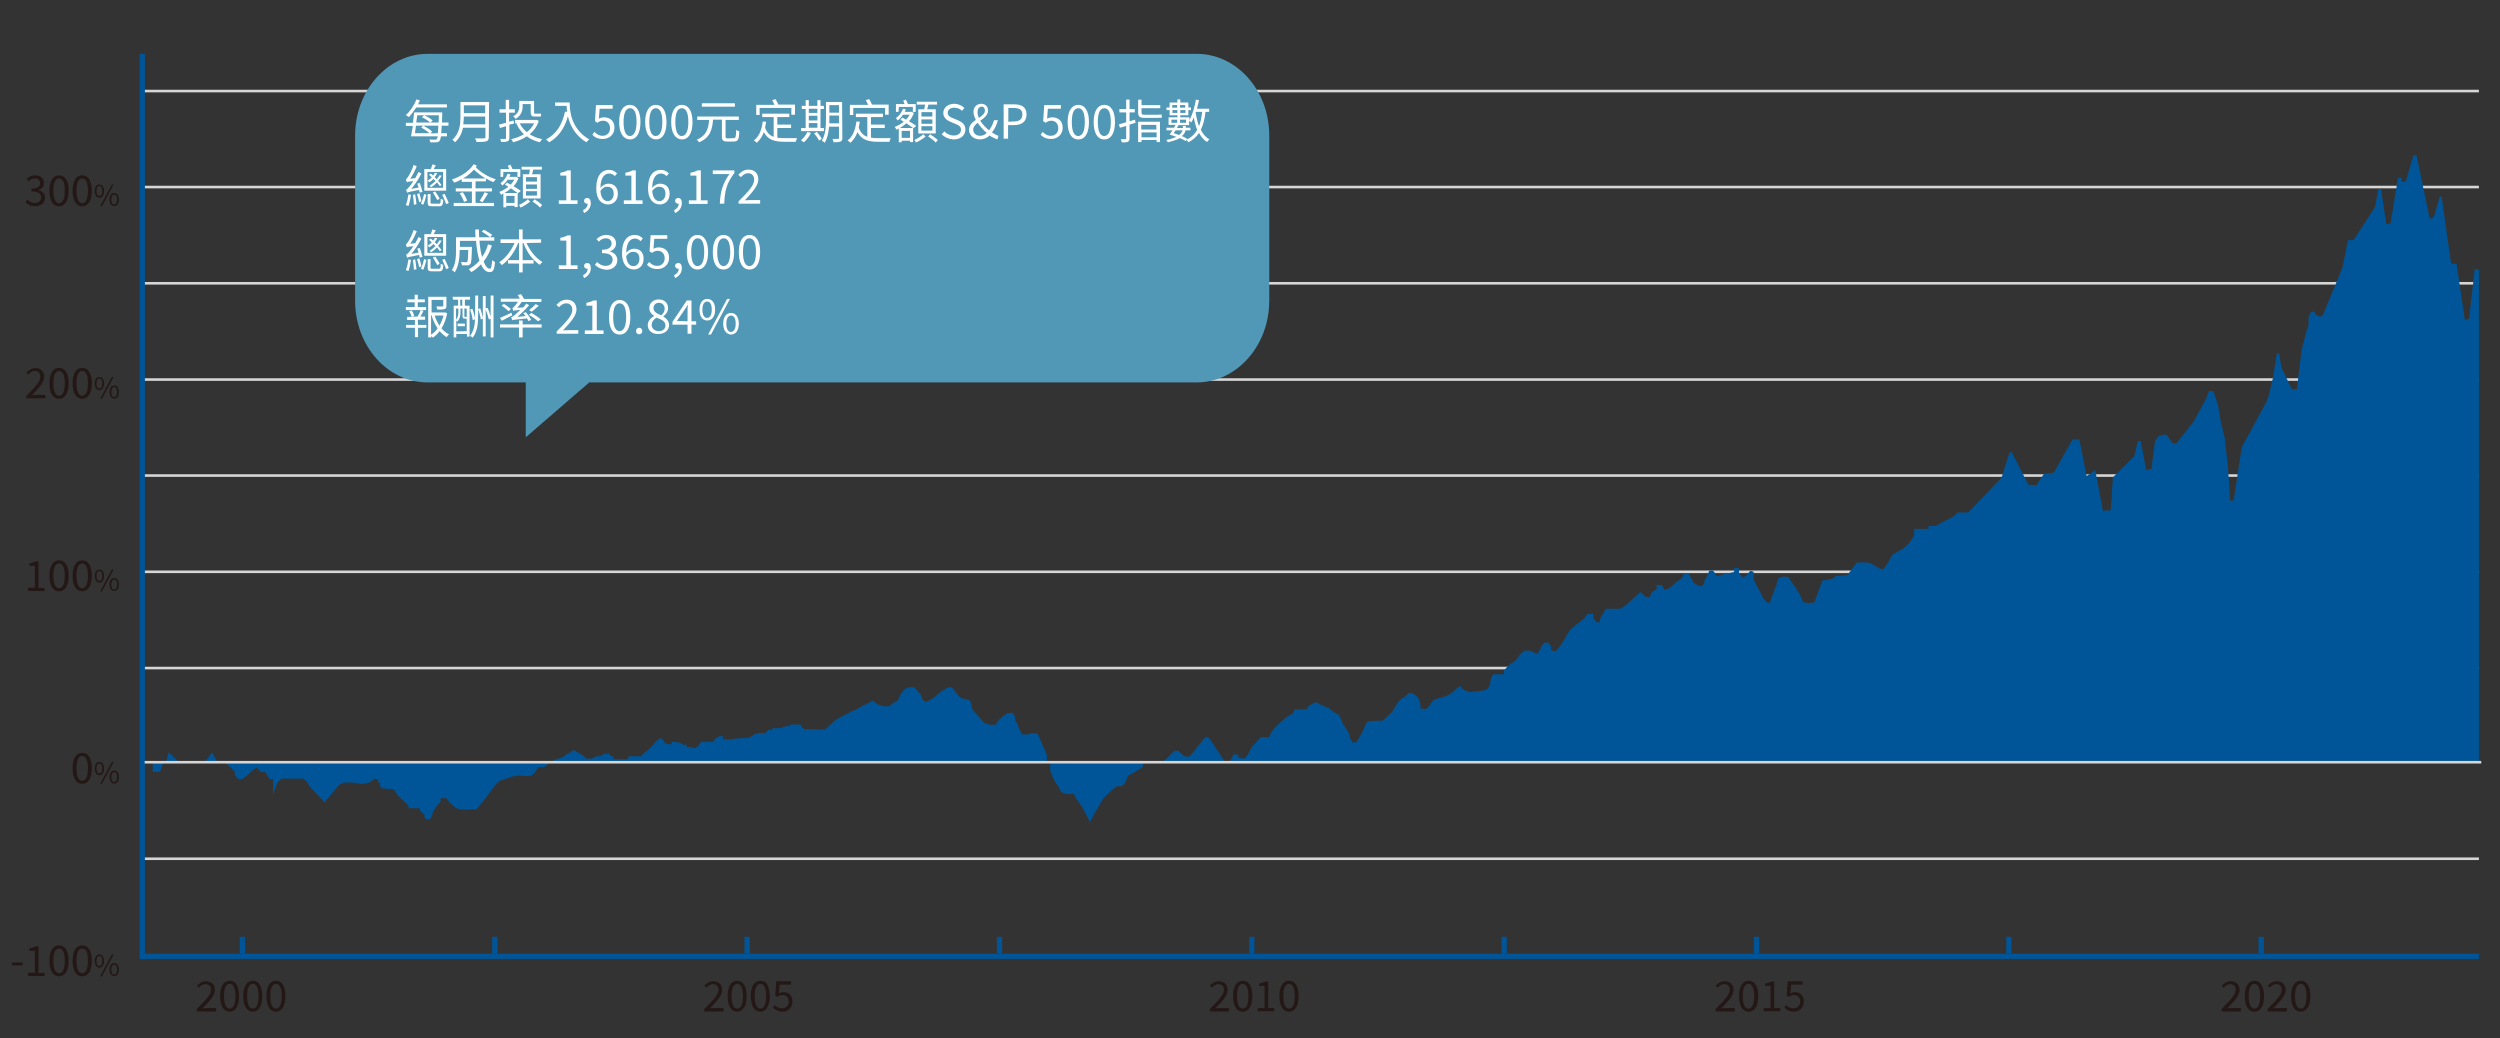 <?xml version="1.0" encoding="UTF-8"?>
<svg id="_圖層_6" data-name="圖層 6" xmlns="http://www.w3.org/2000/svg" viewBox="0 0 961 399">
  <rect x="0" y="0" width="961" height="399" fill="#333333" stroke="none"/>
  <defs>
    <style>
      .cls-1 {
        fill: #fff;
      }

      .cls-2 {
        stroke: #005598;
        stroke-width: 2px;
      }

      .cls-2, .cls-3 {
        fill: none;
        stroke-miterlimit: 10;
      }

      .cls-3 {
        stroke: #d6d6d6;
      }

      .cls-4 {
        fill: #5198b7;
      }

      .cls-5 {
        fill: #005598;
      }

      .cls-6 {
        fill: #231815;
      }
    </style>
  </defs>
  <g>
    <line class="cls-2" x1="54.7" y1="367.6" x2="952.9" y2="367.6"/>
    <g>
      <g>
        <path class="cls-6" d="M75.7,387.8c3.4-3.4,5.4-5.5,5.4-7.3,0-1.3-.7-2.2-2.2-2.2-1,0-1.8,.6-2.4,1.4l-.8-.8c1-1,2-1.7,3.5-1.7,2.1,0,3.4,1.3,3.4,3.3,0,2.2-1.9,4.3-4.7,7.1,.6,0,1.3-.1,1.9-.1h3.3v1.3h-7.4s0-1,0-1Z"/>
        <path class="cls-6" d="M84.6,382.9c0-3.8,1.4-5.9,3.7-5.9s3.6,2.1,3.6,5.9-1.4,6-3.6,6-3.7-2.1-3.7-6Zm5.9,0c0-3.3-.9-4.7-2.2-4.7s-2.2,1.4-2.2,4.7,.9,4.8,2.2,4.8,2.2-1.4,2.2-4.8Z"/>
        <path class="cls-6" d="M93.5,382.9c0-3.8,1.4-5.9,3.7-5.9s3.6,2.1,3.6,5.9-1.4,6-3.6,6-3.7-2.1-3.7-6Zm5.9,0c0-3.3-.9-4.7-2.2-4.7s-2.2,1.4-2.2,4.7,.9,4.8,2.2,4.8,2.2-1.4,2.2-4.8Z"/>
        <path class="cls-6" d="M102.4,382.9c0-3.8,1.4-5.9,3.7-5.9s3.6,2.1,3.6,5.9-1.4,6-3.6,6-3.7-2.1-3.7-6Zm5.9,0c0-3.3-.9-4.7-2.2-4.7s-2.2,1.4-2.2,4.7,.9,4.8,2.2,4.8,2.2-1.4,2.2-4.8Z"/>
      </g>
      <g>
        <path class="cls-6" d="M270.8,387.8c3.4-3.4,5.4-5.5,5.4-7.3,0-1.3-.7-2.2-2.2-2.2-1,0-1.8,.6-2.4,1.4l-.9-.8c1-1,2-1.7,3.5-1.7,2.1,0,3.4,1.3,3.4,3.3,0,2.2-2,4.3-4.7,7.1,.6,0,1.3-.1,1.9-.1h3.3v1.3h-7.4v-1h.1Z"/>
        <path class="cls-6" d="M279.7,382.9c0-3.8,1.4-5.9,3.7-5.9s3.6,2.1,3.6,5.9-1.4,6-3.6,6-3.7-2.1-3.7-6Zm5.9,0c0-3.3-.9-4.7-2.2-4.7s-2.2,1.4-2.2,4.7,.9,4.8,2.2,4.8,2.2-1.4,2.2-4.8Z"/>
        <path class="cls-6" d="M288.6,382.9c0-3.8,1.4-5.9,3.7-5.9s3.6,2.1,3.6,5.9-1.4,6-3.6,6-3.7-2.1-3.7-6Zm5.9,0c0-3.3-.9-4.7-2.2-4.7s-2.2,1.4-2.2,4.7,.9,4.8,2.2,4.8,2.2-1.4,2.2-4.8Z"/>
        <path class="cls-6" d="M297.1,387.3l.7-1c.7,.7,1.5,1.3,2.9,1.3s2.5-1,2.5-2.6-1-2.5-2.4-2.5c-.8,0-1.3,.3-2,.7l-.8-.5,.4-5.5h5.7v1.3h-4.4l-.3,3.4c.5-.3,1-.5,1.7-.5,2,0,3.5,1.1,3.5,3.6s-1.9,3.9-3.8,3.9c-1.8,0-2.9-.8-3.7-1.6Z"/>
      </g>
      <g>
        <path class="cls-6" d="M465.1,387.8c3.4-3.4,5.4-5.5,5.4-7.3,0-1.3-.7-2.2-2.2-2.2-1,0-1.8,.6-2.4,1.4l-.9-.8c1-1,2-1.7,3.5-1.7,2.1,0,3.4,1.3,3.4,3.3,0,2.2-2,4.3-4.7,7.1,.6,0,1.3-.1,1.9-.1h3.3v1.3h-7.4l.1-1h0Z"/>
        <path class="cls-6" d="M474,382.9c0-3.8,1.4-5.9,3.7-5.9s3.7,2.1,3.7,5.9-1.4,6-3.7,6-3.7-2.1-3.7-6Zm5.9,0c0-3.3-.9-4.7-2.2-4.7s-2.2,1.4-2.2,4.7,.9,4.8,2.2,4.8,2.2-1.4,2.2-4.8Z"/>
        <path class="cls-6" d="M483.5,387.5h2.6v-8.5h-2.1v-.9c1-.2,1.8-.5,2.4-.8h1.1v10.2h2.3v1.2h-6.4l.1-1.2h0Z"/>
        <path class="cls-6" d="M491.8,382.9c0-3.8,1.4-5.9,3.7-5.9s3.7,2.1,3.7,5.9-1.4,6-3.7,6-3.7-2.1-3.7-6Zm5.9,0c0-3.3-.9-4.7-2.2-4.7s-2.2,1.4-2.2,4.7,.9,4.8,2.2,4.8,2.2-1.4,2.2-4.8Z"/>
      </g>
      <g>
        <path class="cls-6" d="M659.5,387.8c3.4-3.4,5.4-5.5,5.4-7.3,0-1.3-.7-2.2-2.2-2.2-1,0-1.8,.6-2.4,1.4l-.8-.8c1-1,2-1.7,3.5-1.7,2.1,0,3.4,1.3,3.4,3.3,0,2.2-2,4.3-4.7,7.1,.6,0,1.3-.1,1.9-.1h3.3v1.3h-7.4v-1h0Z"/>
        <path class="cls-6" d="M668.5,382.9c0-3.8,1.4-5.9,3.7-5.9s3.7,2.1,3.7,5.9-1.4,6-3.7,6-3.7-2.1-3.7-6Zm5.8,0c0-3.3-.9-4.7-2.2-4.7s-2.2,1.4-2.2,4.7,.9,4.8,2.2,4.8,2.2-1.4,2.2-4.8Z"/>
        <path class="cls-6" d="M678,387.5h2.6v-8.5h-2.1v-.9c1-.2,1.8-.5,2.4-.8h1.1v10.2h2.3v1.2h-6.4l.1-1.2h0Z"/>
        <path class="cls-6" d="M685.9,387.3l.7-1c.7,.7,1.5,1.3,2.9,1.3s2.5-1,2.5-2.6-1-2.5-2.4-2.5c-.8,0-1.3,.3-2,.7l-.8-.5,.4-5.5h5.7v1.3h-4.4l-.3,3.4c.5-.3,1-.5,1.7-.5,2,0,3.5,1.1,3.5,3.6s-1.9,3.9-3.8,3.9c-1.8,0-2.9-.8-3.7-1.6Z"/>
      </g>
      <g>
        <path class="cls-6" d="M854,387.8c3.4-3.4,5.4-5.5,5.4-7.3,0-1.3-.7-2.2-2.2-2.2-1,0-1.8,.6-2.4,1.4l-.8-.8c1-1,2-1.7,3.5-1.7,2.1,0,3.4,1.3,3.4,3.3,0,2.2-2,4.3-4.7,7.1,.6,0,1.3-.1,1.9-.1h3.3v1.3h-7.4v-1h0Z"/>
        <path class="cls-6" d="M862.9,382.9c0-3.8,1.4-5.9,3.7-5.9s3.7,2.1,3.7,5.9-1.4,6-3.7,6-3.7-2.1-3.7-6Zm5.9,0c0-3.3-.9-4.7-2.2-4.7s-2.2,1.4-2.2,4.7,.9,4.8,2.2,4.8,2.2-1.4,2.2-4.8Z"/>
        <path class="cls-6" d="M871.7,387.8c3.4-3.4,5.4-5.5,5.4-7.3,0-1.3-.7-2.2-2.2-2.2-1,0-1.8,.6-2.4,1.4l-.8-.8c1-1,2-1.7,3.5-1.7,2.1,0,3.4,1.3,3.4,3.3,0,2.2-2,4.3-4.7,7.1,.6,0,1.3-.1,1.9-.1h3.3v1.3h-7.4v-1h0Z"/>
        <path class="cls-6" d="M880.7,382.9c0-3.8,1.4-5.9,3.7-5.9s3.7,2.1,3.7,5.9-1.4,6-3.7,6-3.7-2.1-3.7-6Zm5.9,0c0-3.3-.9-4.7-2.2-4.7s-2.2,1.4-2.2,4.7,.9,4.8,2.2,4.8,2.2-1.4,2.2-4.8Z"/>
      </g>
    </g>
    <g>
      <line class="cls-2" x1="869.2" y1="366.5" x2="869.2" y2="360.1"/>
      <line class="cls-2" x1="675.2" y1="366.5" x2="675.2" y2="360.1"/>
      <line class="cls-2" x1="772.2" y1="366.5" x2="772.2" y2="360.1"/>
      <line class="cls-2" x1="578.2" y1="366.5" x2="578.2" y2="360.1"/>
      <line class="cls-2" x1="481.2" y1="366.5" x2="481.2" y2="360.1"/>
      <line class="cls-2" x1="384.2" y1="366.5" x2="384.2" y2="360.1"/>
      <line class="cls-2" x1="287.2" y1="366.5" x2="287.2" y2="360.1"/>
      <line class="cls-2" x1="190.2" y1="366.5" x2="190.2" y2="360.1"/>
      <line class="cls-2" x1="93.2" y1="366.5" x2="93.2" y2="360.1"/>
    </g>
  </g>
  <line class="cls-3" x1="952.9" y1="35" x2="54.7" y2="35"/>
  <line class="cls-3" x1="952.9" y1="71.9" x2="54.7" y2="71.9"/>
  <line class="cls-3" x1="952.9" y1="108.9" x2="54.7" y2="108.9"/>
  <line class="cls-3" x1="952.9" y1="145.9" x2="54.7" y2="145.9"/>
  <line class="cls-3" x1="952.9" y1="182.8" x2="54.7" y2="182.8"/>
  <line class="cls-3" x1="952.9" y1="219.8" x2="54.7" y2="219.8"/>
  <line class="cls-3" x1="952.9" y1="256.8" x2="54.7" y2="256.8"/>
  <line class="cls-3" x1="952.9" y1="330.1" x2="54.7" y2="330.1"/>
  <polygon class="cls-5" points="58.7 296.7 58.7 293.2 62.8 293.2 61.5 296.7 58.7 296.7"/>
  <polygon class="cls-5" points="68.6 292.9 64.9 289.2 63.8 292.9 68.6 292.9"/>
  <polygon class="cls-5" points="78.9 292.9 81.5 289.2 83.5 292.9 78.9 292.9"/>
  <polygon class="cls-5" points="86.5 293.2 88.5 294.9 90.3 296.7 90.3 298 91.8 299.5 93.1 299.5 95.1 298 96.9 296.3 98.6 294.9 100.2 296.7 101.9 296.7 103.7 299.5 105 299.5 105 305.5 106.5 301 108.2 299.3 110.8 299.3 113.8 299.3 116.6 299.3 117.8 300.4 119.2 302.5 124.7 308.4 130.5 301.6 132.5 300.8 135.5 300.8 139.3 301.4 142.1 300.8 143.9 299.3 145.4 299.6 145.4 300.8 146.1 300.8 146.1 302.3 146.9 303 149.7 303.3 151.3 303.3 153 305.9 155.7 308.4 157 309.6 157 310.7 158.5 310.7 159.5 310.7 161.4 310.7 161.4 311.5 163.2 313.2 163.2 314.5 164.7 315.1 165.7 314.4 166.5 312 167.5 310.3 169.4 308.1 169.4 306.8 171.6 306.8 172.8 308.4 175.2 310.6 177.3 311.2 180.1 311.1 183.1 311.1 185.9 307.8 190 302.3 192.1 300.1 193.9 299.6 196.4 298.6 199.4 298.1 202 298.3 203.2 298.3 204.4 298.1 205.8 296.7 206.9 294.9 208.9 294.9 210.6 294 210.6 293.2 86.5 293.2"/>
  <polygon class="cls-5" points="212.7 293 212.7 292.3 216.4 291 217.4 290.2 219.3 289.2 220.4 288.3 222.6 289.5 224.5 290.7 225.3 291.6 227.6 291.6 229.3 290.7 230.8 290.7 232 289.9 234 289.7 234.9 290.7 235.8 290.7 235.8 291.8 241.1 291.9 241.8 290.7 246.4 290.7 247.4 289.6 249.1 288.3 251.1 286.3 252.4 284.7 253.4 283.9 254.5 283.9 255.3 285.2 256 286 258.2 286.1 258.2 285.1 261 285.4 261.8 285.8 263.2 286.5 263.9 286 263.9 287.1 265.6 287.2 266.8 287.6 267.8 287.3 268.7 286.3 269.5 285.1 271.6 285.2 274 285.2 275.1 283.9 276.5 283 277.9 283 277.9 284.2 280.8 284.2 283.1 283.9 285.7 283.7 287.6 283.7 288.9 283 289.9 282.4 291.4 281.8 294.3 281.8 295.3 280.6 296.6 280.6 297.2 279.9 299.9 279.9 302.3 279.1 303.8 279.1 303.8 278.5 306.6 278.5 308 278.5 308 279.3 309.1 280.3 317.2 280.4 318.4 279.3 321.2 276.7 323.2 275.6 325.3 274.6 327 273.6 329.4 272.6 331.6 271.3 333.6 270.4 335.4 269.3 336.6 270.2 338 271 339.9 271.5 342 271.5 342.9 270.5 345 269.3 346.4 266.6 347.5 265.2 349 264.2 350.4 264.2 351.5 264.2 353 266 353.9 267 354.7 269.1 356 269.8 357.6 269 359.2 268 361.9 265.7 364.5 264.2 365.9 264.2 367.7 266.5 368.8 267.9 369.8 268.4 371.6 268.8 372.9 269.3 373.5 270.9 373.5 272.3 375 274.2 376 275.2 377.5 277 378.6 278 380.5 278.6 382.7 278.6 383.7 277.1 385.3 275.5 387.3 274.1 389.3 274 390.2 275.5 390.2 276.8 391.2 278.6 392 280.8 393 282.3 395 282.3 396.8 281.8 398.9 282 399.6 283.7 401 287 401.8 288.6 402.4 290.2 402.4 293 212.7 293"/>
  <polygon class="cls-5" points="403.7 293.4 403.7 295.6 403.7 296.4 404.8 299 405.7 300.7 406.9 302.5 407.9 304.4 409.6 305.2 411.9 305.2 412.8 305.2 413.8 307.2 416.2 310.5 419 316 420.4 313.2 424.2 306.8 427.1 304 429.2 302.3 431.5 302.1 432.5 300.9 433.6 298.2 436.3 296.7 438.6 295.3 439.3 294.7 439.3 292.9 403.7 293.4"/>
  <polygon class="cls-5" points="447 293 451.4 288.6 453 288.6 454.9 290.4 455.5 290.8 457.3 290.8 463.3 283.4 464.6 283.4 470.5 292.3 470.5 293 447 293"/>
  <polygon class="cls-5" points="472.7 293 473.5 291.3 474.3 290 476 290 476 291 477.3 291.5 478.5 291.5 479.7 290 481.1 287.3 482.6 285.7 484.5 283.4 485.3 283.4 487.8 283.4 488.8 281.3 490.3 279.5 492.4 277.5 494.5 275.7 496.9 274.3 497.7 272.7 502.2 272.7 503 271.4 505.8 269.9 507.7 270.9 510.8 272.2 512 273.3 513.3 274.1 514.7 274.8 515.5 276.5 516.5 278.8 517.8 280.6 518.8 282.5 518.8 283.4 519.9 285.4 521.4 285.3 522.6 283.4 523.6 281.5 525.1 278.2 525.7 277.2 531.5 277 533 275.7 535.3 273.4 536.6 271.2 538.1 269.1 540 267.8 541.5 266.4 542.8 266.4 544.3 267.3 545.3 268.6 546 270.5 546 272.3 548.1 272.6 549.7 271 550.8 269.3 552.9 268.4 556.2 267.5 557.9 266.4 559.2 265.4 560.2 264.4 561.7 263.6 561.7 264.5 563.4 265.5 564.9 266 569.7 265.5 571.7 265 572.6 263.6 573.2 260.6 574 259.2 578.1 259.2 578.1 257.8 579.4 256.3 580.4 255.4 582.4 254 583.6 252.6 584.8 251.1 586.1 250.1 588.2 250.1 589.4 250.7 590.9 251.3 591.8 250.1 592.8 248 593.8 247 595.1 247 596.2 248.3 596.2 249.6 597.1 250.3 598.2 250.2 600.6 247 603.3 242.4 605.5 240.4 609 237.7 610.2 236 611.4 236 612.5 236 612.5 237.6 613.5 239.1 614.8 239.3 615.4 237.1 616.5 235.4 617.3 234 619.3 234 622.8 234 624.5 233 630.6 227.6 632.5 229.4 634.1 229.6 635 227.6 636.8 226.5 636.8 224.9 638.8 224.9 639.9 226.8 642.3 225.7 644.2 223.9 646.3 222.4 647.5 220.4 648.9 220.4 649.9 221.8 651 223.9 652.7 225.1 654 225.4 655.1 224.3 655.1 223.3 656.1 221.6 657.1 219.3 658.5 219.3 659.1 220.1 659.9 221.6 662 220.9 663.7 220.5 666.6 219.9 666.6 218.4 668.5 218.4 668.5 220.3 670 222 671 221.4 672.9 219.4 674.1 219.8 674.1 222.7 675.5 225.6 676.9 228.1 677.7 229.9 679.1 231.5 680.3 231.8 681.5 228.4 682.6 225.6 683.6 222.3 685.6 221.6 687.5 221.8 688.4 223.3 690.4 226.1 692.3 229.4 693 231.3 694.7 231.8 697.4 231.6 700.5 223.2 704.6 222.4 705.7 221.4 710.1 221.1 713.8 216.2 718.3 216.2 720.2 217.2 722.5 218.5 724 218.8 725.8 216.2 727.4 213.2 729 212.3 731.7 210.8 733.9 208.8 735 207.1 735.8 205.9 735.8 203.3 741.3 203.3 741.3 202.2 744.2 202.2 746 201.1 747.5 200.3 749.4 199.4 750.9 198.5 752.5 197 756.6 197 769.4 183.6 772.5 173.8 773.3 173.8 779.7 186.3 782.8 186.5 785.7 182.1 789.5 181.7 796.7 168.9 799.3 168.9 802.1 183 805.4 180.7 808.4 196.4 811.4 196.1 812.2 183.5 820.4 175.4 821.8 169.5 822.9 169.5 825 180.7 827 180.2 828.4 169.5 829.6 167.8 831.4 167.1 832.8 167.1 833.8 168.5 835.1 170.4 836.6 170.4 843.3 162 848.1 153.1 849.1 150.3 850.8 150.3 851.5 152.4 852.6 155.7 853.6 161.8 855.2 168.4 856.4 179.2 857.3 192.5 858.6 192.4 861.7 172 871.3 154.3 872.3 151.3 873.8 144.9 875.2 135.9 876.1 135.9 877 141.4 878.3 144 880.2 148 881 149.6 882.9 149.6 884.7 134.8 886.3 128.3 887.4 125 887.4 122 888.4 119.8 889.5 119.8 890.3 121 891.7 121.7 892.8 121.4 900.4 103 902.6 92.3 904.7 92.3 912.9 79.7 914.3 72.7 915.3 72.7 917.3 86.2 918.9 85.9 921.8 68.4 923.2 68.4 923.2 70 924.8 69.7 927.7 59.7 928.9 59.7 934 84.1 935.5 83.6 937.9 75.4 938.6 75.8 942.2 101.3 944.3 101.4 947.5 123 949.1 122.5 951.3 103.4 952.9 103.7 952.9 293 472.7 293"/>
  <g>
    <path class="cls-6" d="M9.8,77.7l.7-1c.7,.7,1.6,1.3,2.9,1.3,1.4,0,2.4-.8,2.4-2.1,0-1.4-.9-2.3-3.7-2.3v-1.1c2.4,0,3.3-.9,3.3-2.1,0-1.1-.8-1.8-2-1.8-.9,0-1.8,.5-2.4,1.1l-.8-.9c.9-.8,1.9-1.4,3.3-1.4,2,0,3.4,1,3.4,2.9,0,1.4-.8,2.3-2.1,2.7v.1c1.4,.3,2.5,1.3,2.5,2.9,0,2-1.7,3.3-3.8,3.3-1.7,0-2.9-.8-3.7-1.6Z"/>
    <path class="cls-6" d="M19,73.3c0-3.8,1.4-5.9,3.7-5.9s3.7,2.1,3.7,5.9-1.4,6-3.7,6-3.7-2.1-3.7-6Zm5.9,0c0-3.4-.9-4.7-2.2-4.7s-2.2,1.4-2.2,4.7,.9,4.8,2.2,4.8c1.3,0,2.2-1.4,2.2-4.8Z"/>
    <path class="cls-6" d="M27.9,73.3c0-3.8,1.4-5.9,3.7-5.9s3.7,2.1,3.7,5.9-1.4,6-3.7,6-3.7-2.1-3.7-6Zm5.9,0c0-3.4-.9-4.7-2.2-4.7s-2.2,1.4-2.2,4.7,.9,4.8,2.2,4.8c1.3,0,2.2-1.4,2.2-4.8Z"/>
    <path class="cls-6" d="M36.4,73.4c0-1.6,.7-2.5,1.8-2.5s1.8,.9,1.8,2.5-.7,2.6-1.8,2.6c-1,0-1.8-1-1.8-2.6Zm2.9,0c0-1.3-.4-1.9-1.1-1.9-.6,0-1.1,.6-1.1,1.9s.4,1.9,1.1,1.9,1.1-.6,1.1-1.9Zm3.7-2.5h.7l-4.5,8.4h-.7l4.5-8.4Zm-.9,5.8c0-1.6,.7-2.5,1.8-2.5s1.8,.9,1.8,2.5-.7,2.5-1.8,2.5-1.8-.9-1.8-2.5Zm2.9,0c0-1.3-.4-1.9-1.1-1.9-.6,0-1.1,.6-1.1,1.9s.4,1.9,1.1,1.9c.6,0,1.1-.6,1.1-1.9Z"/>
    <path class="cls-6" d="M10.1,152.2c3.4-3.4,5.4-5.5,5.4-7.4,0-1.3-.7-2.2-2.2-2.2-1,0-1.8,.6-2.4,1.4l-.8-.8c1-1,2-1.7,3.5-1.7,2.1,0,3.4,1.3,3.4,3.3,0,2.1-2,4.3-4.7,7.1,.6,0,1.3-.1,1.9-.1h3.3v1.3h-7.4v-.9Z"/>
    <path class="cls-6" d="M19,147.3c0-3.8,1.4-5.9,3.7-5.9s3.7,2.1,3.7,5.9-1.4,6-3.7,6-3.7-2.1-3.7-6Zm5.9,0c0-3.4-.9-4.7-2.2-4.7s-2.2,1.4-2.2,4.7,.9,4.8,2.2,4.8c1.3,0,2.2-1.4,2.2-4.8Z"/>
    <path class="cls-6" d="M27.9,147.3c0-3.8,1.4-5.9,3.7-5.9s3.7,2.1,3.7,5.9-1.4,6-3.7,6-3.7-2.1-3.7-6Zm5.9,0c0-3.4-.9-4.7-2.2-4.7s-2.2,1.4-2.2,4.7,.9,4.8,2.2,4.8c1.3,0,2.2-1.4,2.2-4.8Z"/>
    <path class="cls-6" d="M36.4,147.4c0-1.6,.7-2.5,1.8-2.5s1.8,.9,1.8,2.5-.7,2.6-1.8,2.6c-1,0-1.8-1-1.8-2.6Zm2.9,0c0-1.3-.4-1.9-1.1-1.9-.6,0-1.1,.6-1.1,1.9s.4,1.9,1.1,1.9,1.1-.6,1.1-1.9Zm3.7-2.5h.7l-4.5,8.4h-.7l4.5-8.4Zm-.9,5.8c0-1.6,.7-2.5,1.8-2.5s1.8,.9,1.8,2.5-.7,2.5-1.8,2.5-1.8-.9-1.8-2.5Zm2.9,0c0-1.3-.4-1.9-1.1-1.9-.6,0-1.1,.6-1.1,1.9s.4,1.9,1.1,1.9c.6,0,1.1-.6,1.1-1.9Z"/>
    <path class="cls-6" d="M10.8,225.9h2.6v-8.4h-2.1v-.9c1-.2,1.8-.5,2.4-.8h1.1v10.2h2.3v1.2h-6.4c.1-.1,.1-1.3,.1-1.3Z"/>
    <path class="cls-6" d="M19,221.3c0-3.8,1.4-5.9,3.7-5.9s3.7,2.1,3.7,5.9-1.4,6-3.7,6-3.7-2.1-3.7-6Zm5.9,0c0-3.4-.9-4.7-2.2-4.7s-2.2,1.4-2.2,4.7,.9,4.8,2.2,4.8c1.3,0,2.2-1.4,2.2-4.8Z"/>
    <path class="cls-6" d="M27.9,221.3c0-3.8,1.4-5.9,3.7-5.9s3.7,2.1,3.7,5.9-1.4,6-3.7,6-3.7-2.1-3.7-6Zm5.9,0c0-3.4-.9-4.7-2.2-4.7s-2.2,1.4-2.2,4.7,.9,4.8,2.2,4.8c1.3,0,2.2-1.4,2.2-4.8Z"/>
    <path class="cls-6" d="M36.4,221.4c0-1.6,.7-2.5,1.8-2.5s1.8,.9,1.8,2.5-.7,2.6-1.8,2.6c-1,0-1.8-1-1.8-2.6Zm2.9,0c0-1.3-.4-1.9-1.1-1.9-.6,0-1.1,.6-1.1,1.9s.4,1.9,1.1,1.9,1.1-.6,1.1-1.9Zm3.7-2.5h.7l-4.5,8.4h-.7l4.5-8.4Zm-.9,5.8c0-1.6,.7-2.5,1.8-2.5s1.8,.9,1.8,2.5-.7,2.5-1.8,2.5-1.8-.9-1.8-2.5Zm2.9,0c0-1.3-.4-1.9-1.1-1.9-.6,0-1.1,.6-1.1,1.9s.4,1.9,1.1,1.9c.6,0,1.1-.6,1.1-1.9Z"/>
    <path class="cls-6" d="M27.9,295.3c0-3.8,1.4-5.9,3.7-5.9s3.7,2.1,3.7,5.9-1.4,6-3.7,6-3.7-2.1-3.7-6Zm5.9,0c0-3.3-.9-4.7-2.2-4.7s-2.2,1.4-2.2,4.7,.9,4.8,2.2,4.8,2.2-1.4,2.2-4.8Z"/>
    <path class="cls-6" d="M36.4,295.4c0-1.6,.7-2.5,1.8-2.5s1.8,.9,1.8,2.5-.7,2.6-1.8,2.6c-1,0-1.8-1-1.8-2.6Zm2.9,0c0-1.3-.4-1.9-1.1-1.9-.6,0-1.1,.6-1.1,1.9s.4,1.9,1.1,1.9c.7,0,1.1-.6,1.1-1.9Zm3.7-2.5h.7l-4.5,8.4h-.7l4.5-8.4Zm-.9,5.8c0-1.6,.7-2.5,1.8-2.5s1.8,.9,1.8,2.5-.7,2.5-1.8,2.5-1.8-.9-1.8-2.5Zm2.9,0c0-1.3-.4-1.9-1.1-1.9-.6,0-1.1,.6-1.1,1.9s.4,1.9,1.1,1.9c.6,0,1.1-.6,1.1-1.9Z"/>
    <path class="cls-6" d="M4.6,370h4.1v1.1H4.6v-1.1Z"/>
    <path class="cls-6" d="M10.8,373.9h2.6v-8.4h-2.1v-.9c1-.2,1.8-.5,2.4-.8h1.1v10.2h2.3v1.2h-6.4c.1-.1,.1-1.3,.1-1.3Z"/>
    <path class="cls-6" d="M19,369.3c0-3.8,1.4-5.9,3.7-5.9s3.7,2.1,3.7,5.9-1.4,6-3.7,6-3.7-2.1-3.7-6Zm5.9,0c0-3.3-.9-4.7-2.2-4.7s-2.2,1.4-2.2,4.7,.9,4.8,2.2,4.8,2.2-1.4,2.2-4.8Z"/>
    <path class="cls-6" d="M27.9,369.3c0-3.8,1.4-5.9,3.7-5.9s3.7,2.1,3.7,5.9-1.4,6-3.7,6-3.7-2.1-3.7-6Zm5.9,0c0-3.3-.9-4.7-2.2-4.7s-2.2,1.4-2.2,4.7,.9,4.8,2.2,4.8,2.2-1.4,2.2-4.8Z"/>
    <path class="cls-6" d="M36.4,369.4c0-1.6,.7-2.5,1.8-2.5s1.8,.9,1.8,2.5-.7,2.6-1.8,2.6c-1,0-1.8-1-1.8-2.6Zm2.9,0c0-1.3-.4-1.9-1.1-1.9-.6,0-1.1,.6-1.1,1.9s.4,1.9,1.1,1.9c.7,0,1.1-.6,1.1-1.9Zm3.7-2.5h.7l-4.5,8.4h-.7l4.5-8.4Zm-.9,5.8c0-1.6,.7-2.5,1.8-2.5s1.8,.9,1.8,2.5-.7,2.5-1.8,2.5-1.8-.9-1.8-2.5Zm2.9,0c0-1.3-.4-1.9-1.1-1.9-.6,0-1.1,.6-1.1,1.9s.4,1.9,1.1,1.9c.6,0,1.1-.6,1.1-1.9Z"/>
  </g>
  <line class="cls-2" x1="54.7" y1="20.7" x2="54.7" y2="368.7"/>
  <line class="cls-3" x1="953.8" y1="293" x2="55.6" y2="293"/>
  <g>
    <path class="cls-4" d="M226.5,147h233.5c15.4,0,27.9-14.1,27.9-31.4V52.1c0-17.4-12.5-31.4-27.9-31.4H164.4c-15.4,0-27.9,14.1-27.9,31.4v63.5c0,17.4,12.5,31.4,27.9,31.4h37.7v21.1l24.4-21.1Z"/>
    <g>
      <path class="cls-1" d="M160,41.3c-.9,1.4-1.9,2.7-2.8,3.7-.3-.2-.9-.6-1.2-.8,1.7-1.4,3.2-3.8,4.1-6l1.3,.4c-.2,.5-.5,1-.7,1.5h11.1v1.2h-11.8Zm9.8,7c-.1,1.2-.1,2.1-.2,2.9h2.2v1.2h-2.3c-.1,.9-.3,1.4-.5,1.7-.3,.4-.7,.6-1.3,.6h-2.3c0-.3-.2-.8-.3-1.1,.9,.1,1.8,.1,2.1,.1s.5,0,.7-.3c.1-.1,.3-.5,.4-1h-10.3c.2-1.1,.4-2.5,.7-4h-2.7v-1.2h2.7c.2-1.4,.4-2.8,.5-4h10.8v.6c0,1.3-.1,2.4-.1,3.3h2.5v1.2h-2.6Zm-1.5,2.9c.1-.7,.1-1.7,.2-2.9h-8.6c-.1,1-.3,2-.4,2.9h5.6c-.8-.7-2.1-1.6-3.2-2.2l.8-.7c1.2,.6,2.7,1.5,3.4,2.3l-.6,.7,2.8-.1h0Zm-7.9-6.9c-.1,.9-.3,1.9-.4,2.8h5.4c-.7-.6-2-1.5-3.2-2l.8-.8c1.2,.5,2.6,1.3,3.3,2l-.8,.8h3.1c0-.9,.1-1.8,.1-2.8h-8.3Z"/>
      <path class="cls-1" d="M187.9,52.7c0,.9-.3,1.4-.9,1.6-.7,.2-1.9,.3-3.8,.3-.1-.4-.3-1-.6-1.4h3.4c.4,0,.6-.1,.6-.5v-3.6h-8.6c-.4,2-1.4,4.1-3.1,5.6-.2-.3-.7-.8-1-1,2.9-2.5,3.1-6.2,3.1-9v-5.5h11l-.1,13.5h0Zm-1.4-4.9v-3h-8.2c0,.9-.1,2-.2,3h8.4Zm-8.2-7.3v3h8.2v-3h-8.2Z"/>
      <path class="cls-1" d="M195.8,47.9v5.1c0,.8-.2,1.1-.7,1.3-.4,.2-1.2,.3-2.4,.3-.1-.3-.3-.9-.4-1.2h1.9c.3,0,.3-.1,.3-.3v-4.6l-2.3,.7-.4-1.3c.7-.2,1.7-.4,2.7-.7v-3.9h-2.5v-1.3h2.4v-3.6h1.3v3.6h2.2v1.3h-2.2v3.5l1.7-.5,.2,1.2-1.8,.4Zm11.3-1.4c-.7,2.2-2,3.9-3.5,5.1,1.4,.9,3,1.5,4.8,1.9-.3,.3-.7,.9-.9,1.2-1.9-.5-3.6-1.2-5-2.3-1.6,1.1-3.4,1.8-5.3,2.3-.1-.4-.4-.9-.7-1.2,1.7-.4,3.4-1,4.9-1.9-1.2-1.1-2.2-2.5-2.9-4.1l.2-.1h-.7v-1.3h8.4l.7,.4Zm-6.2-5.6c0,1.6-.5,3.5-2.7,4.8-.2-.3-.6-.8-.9-1,2-1.1,2.3-2.6,2.3-3.9v-2h5.7v4.2c0,.5,.1,.7,.3,.7h1.4c.3,0,.7,0,.9-.1,0,.3,.1,.9,.1,1.1-.2,.1-.6,.1-1,.1h-1.5c-1.3,0-1.5-.5-1.5-1.9v-2.9h-3.1v.9h0Zm-1.1,6.5c.6,1.3,1.6,2.5,2.7,3.4,1.2-.9,2.2-2.1,2.8-3.4h-5.5Z"/>
      <path class="cls-1" d="M219,39.4c0,3.2,.4,10,7.5,14.2-.3,.2-.9,.8-1.1,1.1-4.4-2.7-6.3-6.6-7.1-10-1.3,4.7-3.6,7.9-7.2,10-.3-.3-.9-.8-1.2-1.1,4-2.1,6.2-5.7,7.3-10.7l.8,.1c-.1-.8-.2-1.6-.2-2.3h-4.4v-1.3h5.6Z"/>
      <path class="cls-1" d="M227.7,51.8l.8-1.1c.8,.8,1.7,1.5,3.2,1.5s2.8-1.1,2.8-2.9-1.1-2.9-2.7-2.9c-.9,0-1.4,.3-2.2,.8l-.9-.6,.4-6.2h6.4v1.4h-5l-.3,3.8c.6-.3,1.2-.5,2-.5,2.2,0,4,1.3,4,4s-2.1,4.3-4.3,4.3c-2.1,.1-3.4-.7-4.2-1.6Z"/>
      <path class="cls-1" d="M238,46.9c0-4.3,1.6-6.6,4.1-6.6s4.1,2.3,4.1,6.6-1.5,6.7-4.1,6.7c-2.5-.1-4.1-2.4-4.1-6.7Zm6.7,0c0-3.8-1-5.3-2.5-5.3s-2.5,1.5-2.5,5.3,1,5.4,2.5,5.4c1.4-.1,2.5-1.7,2.5-5.4Z"/>
      <path class="cls-1" d="M248,46.9c0-4.3,1.6-6.6,4.1-6.6s4.1,2.3,4.1,6.6-1.5,6.7-4.1,6.7c-2.5-.1-4.1-2.4-4.1-6.7Zm6.6,0c0-3.8-1-5.3-2.5-5.3s-2.5,1.5-2.5,5.3,1,5.4,2.5,5.4c1.5-.1,2.5-1.7,2.5-5.4Z"/>
      <path class="cls-1" d="M258,46.9c0-4.3,1.6-6.6,4.1-6.6s4.1,2.3,4.1,6.6-1.5,6.7-4.1,6.7c-2.5-.1-4.1-2.4-4.1-6.7Zm6.6,0c0-3.8-1-5.3-2.5-5.3s-2.5,1.5-2.5,5.3,1,5.4,2.5,5.4c1.5-.1,2.5-1.7,2.5-5.4Z"/>
      <path class="cls-1" d="M282.1,53.1c.7,0,.8-.5,.9-3.2,.3,.3,.9,.5,1.2,.6-.1,3.1-.5,3.9-2.1,3.9h-2.6c-1.6,0-2-.5-2-2v-6.4h-3.4c-.3,3.9-1.2,7-5.4,8.7-.2-.3-.5-.8-.9-1,3.8-1.5,4.5-4.3,4.8-7.6h-4.6v-1.3h16v1.3h-5.1v6.4c0,.6,.1,.7,.9,.7l2.3-.1h0Zm.4-12.1h-12.7v-1.3h12.7v1.3Z"/>
      <path class="cls-1" d="M298.8,52.9c.9,.2,1.9,.2,3,.2h4.6c-.2,.3-.4,1-.5,1.4h-4.2c-3.8,0-6.4-.6-8.1-3.7-.6,1.7-1.5,3-2.7,4.1-.2-.3-.8-.7-1.1-.9,2-1.5,3-4.1,3.4-7.3l1.3,.1c-.1,.8-.3,1.6-.4,2.3,.7,1.9,1.8,3,3.3,3.5v-7.6h-4.4v-1.3h10.4v1.3h-4.6v2.9h5.3v1.3h-5.3v3.7h0Zm-6.8-8.7h-1.3v-3.9h7c-.2-.6-.6-1.2-.9-1.8l1.3-.4c.4,.7,.9,1.5,1.1,2.1h6.4v3.9h-1.4v-2.6h-12.2v2.7Z"/>
      <path class="cls-1" d="M316.7,50.4h-8.8v-1.2h1.8v-7.3h-1.5v-1.2h1.5v-2.2h1.2v2.2h3.3v-2.2h1.2v2.2h1.3v1.2h-1.3v7.3h1.3v1.2h0Zm-5,.7c-.6,1.4-1.7,2.8-2.7,3.6-.3-.2-.8-.6-1.1-.8,1-.8,1.9-2,2.5-3.2l1.3,.4Zm-.8-9.3v1.6h3.3v-1.6h-3.3Zm0,4.5h3.3v-1.8h-3.3v1.8Zm0,2.8h3.3v-1.8h-3.3v1.8Zm3.1,1.6c.7,.8,1.5,1.9,1.9,2.7l-1.1,.6c-.3-.7-1.1-1.9-1.9-2.7l1.1-.6Zm9.8,2.3c0,.8-.2,1.2-.7,1.4-.5,.2-1.4,.3-2.7,.3,0-.4-.3-1-.4-1.3h2.1c.3,0,.4-.1,.4-.4v-4.3h-3.8c-.2,2.1-.6,4.4-1.7,6.2-.2-.3-.8-.7-1.1-.8,1.5-2.4,1.6-5.8,1.6-8.4v-6.5h6.2l.1,13.8h0Zm-1.3-5.6v-3h-3.7v3h3.7Zm-3.7-7v2.9h3.7v-2.9h-3.7Z"/>
      <path class="cls-1" d="M334.8,52.9c.9,.2,1.9,.2,3,.2h4.6c-.2,.3-.4,1-.5,1.4h-4.2c-3.8,0-6.4-.6-8.1-3.7-.6,1.7-1.5,3-2.7,4.1-.2-.3-.8-.7-1.1-.9,2-1.5,3-4.1,3.4-7.3l1.3,.1c-.1,.8-.3,1.6-.4,2.3,.7,1.9,1.8,3,3.3,3.5v-7.6h-4.4v-1.3h10.4v1.3h-4.6v2.9h5.3v1.3h-5.3v3.7h0Zm-6.8-8.7h-1.3v-3.9h7c-.2-.6-.6-1.2-.9-1.8l1.3-.4c.4,.7,.9,1.5,1.1,2.1h6.4v3.9h-1.4v-2.6h-12.2v2.7Z"/>
      <path class="cls-1" d="M351.1,49.3l-.1-.1v5.4h-1.2v-.5h-3.2v.6h-1.1v-5.3c-.3,.2-.6,.3-.9,.5-.1-.3-.5-.9-.7-1.1,1.2-.5,2.4-1.1,3.5-2-.5-.3-.9-.6-1.3-.8l.8-.8c.4,.2,.9,.5,1.4,.8,.5-.6,1-1.2,1.4-1.9h-2.6c-.5,.8-1.2,1.6-2,2.2-.2-.3-.5-.7-.7-.9,1.4-1,2.3-2.4,2.7-3.6l1.1,.2c-.1,.4-.3,.7-.4,1h2.8l.7,.5c-.5,1.2-1.1,2.3-1.9,3.1,1.1,.6,2.1,1.3,2.8,1.8l-1.1,.9Zm-5.7-6.3h-1v-3h3.3c-.2-.5-.3-.9-.5-1.3l1-.4c.3,.5,.6,1.2,.8,1.7h3v3h-1.1v-1.9h-5.4l-.1,1.9h0Zm5.6,6.2c-.7-.5-1.6-1.1-2.6-1.8-.8,.7-1.6,1.3-2.5,1.8h5.1Zm-1.2,3.8v-2.7h-3.2v2.7h3.2Zm6-.5c-1.1,.9-2.6,1.8-3.7,2.3-.1-.3-.4-.7-.6-1,1.1-.5,2.6-1.4,3.4-2.2l.9,.9Zm-.5-10.5c.1-.5,.2-1.2,.3-1.8h-3.2v-1.1h7.8v1.1h-3.3c-.2,.6-.3,1.2-.5,1.8h3.3v9.3h-6.7v-9.3h2.3Zm3.1,1.1h-4.2v1.7h4.2v-1.7Zm0,2.8h-4.2v1.7h4.2v-1.7Zm0,2.6h-4.2v1.7h4.2v-1.7Zm-.9,3.1c1,.6,2.3,1.6,3,2.2l-.8,1c-.6-.7-1.9-1.7-2.9-2.3l.7-.9Z"/>
      <path class="cls-1" d="M362,51.6l1-1.1c.9,1,2.3,1.6,3.6,1.6,1.7,0,2.8-.9,2.8-2.2,0-1.4-1-1.8-2.2-2.3l-1.9-.8c-1.2-.5-2.7-1.5-2.7-3.4,0-2,1.8-3.5,4.2-3.5,1.6,0,3,.7,3.9,1.6l-.9,1.1c-.8-.8-1.8-1.2-3-1.2-1.5,0-2.5,.8-2.5,1.9,0,1.3,1.1,1.8,2.2,2.2l1.9,.8c1.5,.7,2.7,1.6,2.7,3.5,0,2.1-1.7,3.8-4.5,3.8-1.8-.1-3.5-.8-4.6-2Z"/>
      <path class="cls-1" d="M372.5,49.9c0-1.8,1.2-2.9,2.6-3.8-.5-1.1-.9-2.1-.9-3.1,0-1.8,1.2-3.1,3-3.1,1.6,0,2.6,1.1,2.6,2.6,0,1.7-1.5,2.9-3,3.9,.9,1.4,2.1,2.7,3.4,3.7,.8-1.1,1.5-2.4,1.9-3.9h1.5c-.5,1.8-1.2,3.4-2.3,4.7,.9,.6,1.7,1.1,2.5,1.3l-.4,1.4c-.9-.3-2-.8-3-1.5-1,.9-2.3,1.5-3.8,1.5-2.4-.1-4.1-1.6-4.1-3.7Zm4.3,2.3c.9,0,1.8-.4,2.5-1.1-1.3-1.1-2.5-2.5-3.5-3.9-.9,.8-1.7,1.5-1.7,2.6,0,1.5,1.2,2.4,2.7,2.4Zm-.5-6.9c1.2-.8,2.3-1.6,2.3-2.8,0-.8-.4-1.5-1.2-1.5-1,0-1.6,.8-1.6,1.9-.1,.8,.1,1.6,.5,2.4Z"/>
      <path class="cls-1" d="M385.9,40.1h3.8c3,0,4.9,1,4.9,3.9s-2,4.1-4.9,4.1h-2.2v5.2h-1.7v-13.2h.1Zm3.7,6.6c2.3,0,3.4-.9,3.4-2.7,0-1.9-1.2-2.5-3.5-2.5h-1.9v5.3l2-.1h0Z"/>
      <path class="cls-1" d="M400,51.8l.8-1.1c.8,.8,1.7,1.5,3.2,1.5s2.8-1.1,2.8-2.9-1.1-2.9-2.7-2.9c-.9,0-1.4,.3-2.2,.8l-.9-.6,.4-6.2h6.4v1.4h-5l-.3,3.8c.6-.3,1.2-.5,2-.5,2.2,0,4,1.3,4,4s-2.1,4.3-4.3,4.3c-2,.1-3.3-.7-4.2-1.6Z"/>
      <path class="cls-1" d="M410.4,46.9c0-4.3,1.6-6.6,4.1-6.6s4.1,2.3,4.1,6.6-1.5,6.7-4.1,6.7-4.1-2.4-4.1-6.7Zm6.6,0c0-3.8-1-5.3-2.5-5.3s-2.5,1.5-2.5,5.3,1,5.4,2.5,5.4c1.5-.1,2.5-1.7,2.5-5.4Z"/>
      <path class="cls-1" d="M420.4,46.9c0-4.3,1.6-6.6,4.1-6.6s4.1,2.3,4.1,6.6-1.5,6.7-4.1,6.7-4.1-2.4-4.1-6.7Zm6.6,0c0-3.8-1-5.3-2.5-5.3s-2.5,1.5-2.5,5.3,1,5.4,2.5,5.4c1.5-.1,2.5-1.7,2.5-5.4Z"/>
      <path class="cls-1" d="M436.5,47.2l-2.3,.7v5.2c0,.8-.2,1.1-.6,1.4-.5,.2-1.2,.3-2.4,.2,0-.3-.2-.9-.4-1.2h1.8c.3,0,.3-.1,.3-.3v-4.8c-.9,.3-1.7,.5-2.4,.7l-.4-1.3c.8-.2,1.8-.5,2.8-.8v-3.8h-2.6v-1.3h2.6v-3.6h1.3v3.6h2v1.3h-2v3.4c.7-.2,1.4-.4,2.1-.6l.2,1.2Zm3.3-1.9c-1.8,0-2.3-.6-2.3-2.1v-4.9h1.3v2.1h7.2v1.2h-7.2v1.6c0,.7,.2,.9,1,.9h4.7c.6,0,1.6,0,2-.1,0,.4,.1,.9,.2,1.2-.3,.1-1.2,.1-2.1,.1h-4.8Zm-2.3,1.5h8.4v7.8h-1.3v-.8h-5.8v.8h-1.3v-7.8h0Zm1.2,1.2v1.8h5.8v-1.8h-5.8Zm5.9,4.8v-1.9h-5.8v1.9h5.8Z"/>
      <path class="cls-1" d="M463.4,43c-.3,2.8-.9,5-1.8,6.9,.8,1.6,1.9,2.9,3.3,3.7-.3,.2-.7,.7-.9,1-1.3-.8-2.3-2-3.1-3.5-1,1.5-2.3,2.7-4.1,3.6-.1-.2-.4-.6-.6-.9l-.4,.4c-.6-.3-1.4-.8-2.3-1.1-1,.6-2.5,1.1-4.6,1.6-.1-.3-.4-.7-.6-.9,1.7-.3,3-.8,3.9-1.2-.9-.3-1.7-.6-2.6-.9,.3-.4,.7-1,1.1-1.6h-2.3v-1h2.9c.2-.4,.4-.8,.6-1.1h-2.7v-2.9h3.4v-.8h-3v-2h-1.2v-1h1.2v-1.9h3v-1.2h1.1v1.2h3.1v1.9h1v1h-1v2h-3.1v.8h3.5v1c1.2-2,2-4.9,2.5-7.8l1.2,.2c-.2,1.1-.5,2.2-.8,3.3h4.7v1.2h-1.4Zm-13.1,4.2h2.2v-1.2h-2.2v1.2Zm.3-6.8v1h1.9v-1h-1.9Zm2,3v-1.1h-1.9v1.1h1.9Zm-.7,6.7c-.2,.4-.5,.7-.7,1.1,.6,.2,1.3,.4,2,.7,.8-.6,1.2-1.2,1.4-1.8h-2.7Zm4.6,3.4c1.7-.9,2.9-2.1,3.7-3.6-.6-1.4-1-3-1.3-4.8-.3,.8-.6,1.4-1,2-.2-.2-.5-.5-.8-.7v1.7h-4.1c-.2,.4-.4,.8-.6,1.1h2.3v-.8h1.1v.7h1.8v1h-1.9c-.1,.7-.5,1.5-1.4,2.2,.9,.4,1.7,.8,2.2,1.2h0Zm-2.9-13.1v1h2v-1h-2Zm2.1,3v-1.1h-2v1.1h2Zm-2.1,2.6v1.2h2.3v-1.2h-2.3Zm6.1-3l-.1,.2c.3,1.9,.7,3.7,1.3,5.3,.6-1.5,1-3.4,1.2-5.5h-2.4Z"/>
      <path class="cls-1" d="M161.3,74c-.1-.3-.1-.6-.2-1-3.8,.7-4.3,.9-4.6,1.1-.1-.3-.3-.9-.4-1.2,.4-.1,.8-.6,1.3-1.2,.3-.3,.9-1.1,1.5-2.1-1.9,.2-2.3,.3-2.5,.5-.1-.3-.3-.9-.4-1.2,.3-.1,.6-.5,.9-1,.4-.5,1.5-2.6,2.1-4.5l1.2,.5c-.7,1.7-1.6,3.5-2.5,4.8l1.9-.2c.4-.8,.9-1.6,1.3-2.4l1.1,.6c-1.1,2.1-2.5,4.3-3.9,5.9l2.8-.5c-.2-.5-.3-1.1-.5-1.5l.9-.3c.5,1.1,.9,2.6,1.1,3.5l-1.1,.2Zm-3.3,.9c-.2,1.5-.6,3.2-1,4.3-.2-.1-.7-.3-1-.4,.5-1.1,.8-2.7,1-4.1l1,.2Zm1.6-.2c.2,1.2,.4,2.8,.5,3.8l-1,.2c0-1-.2-2.6-.4-3.8l.9-.2Zm1.6-.4c.3,1,.7,2.3,.8,3.1l-.9,.3c-.1-.9-.5-2.1-.8-3.1l.9-.3Zm.6,4c.5-1,1-2.6,1.2-3.7l.9,.3c-.3,1.2-.7,2.8-1.2,3.8l-.9-.4Zm9.7-5h-8.4v-8.3h2.5c.2-.6,.5-1.3,.6-1.8l1.3,.3c-.3,.5-.5,1.1-.8,1.5h4.8v8.3h0Zm-1.2-7.2h-6v6.1h6v-6.1Zm-1.6,12.2c.6,0,.7-.2,.7-1.9,.3,.2,.7,.3,1,.4-.1,2-.4,2.5-1.6,2.5h-2.6c-1.5,0-1.8-.3-1.8-1.5v-3.2h1.1v3.2c0,.4,.1,.5,.8,.5h2.4Zm.4-6.7c-.3-.4-.7-.9-1.1-1.5-.6,.7-1.4,1.3-2.3,1.9-.1-.2-.4-.5-.6-.6,.9-.5,1.6-1.2,2.3-1.8-.2-.3-.5-.5-.8-.8-.4,.5-1,.9-1.6,1.3-.1-.2-.4-.5-.6-.6,.6-.4,1.1-.9,1.6-1.3-.4-.4-.7-.7-1.1-1l.7-.5c.3,.3,.6,.5,.9,.8,.3-.4,.6-.8,.7-1.1l.9,.2c-.3,.5-.6,1-1,1.5,.3,.3,.5,.5,.8,.8,.4-.5,.8-1,1-1.5l.9,.1c-.4,.7-.8,1.3-1.4,2,.5,.6,1,1.1,1.3,1.6l-.6,.5Zm-1,5.3c-.4-.7-1.1-2-1.7-2.9l.9-.4c.6,.9,1.4,2.1,1.7,2.8l-.9,.5Zm2.8-2.4c.6,1.1,1.2,2.6,1.6,3.5l-1,.5c-.3-1-1-2.5-1.5-3.6l.9-.4Z"/>
      <path class="cls-1" d="M182.8,69.9v2.5h6.3v1.2h-6.3v4.4h7.1v1.2h-15.5v-1.2h7v-4.4h-6.2v-1.2h6.2v-2.5h-3.9v-1c-.9,.5-1.9,1-2.9,1.3-.2-.4-.6-.9-.9-1.2,3.4-1.1,6.7-3.2,8.4-5.9l1.2,.6c-.1,.2-.3,.4-.4,.6,1.8,1.9,4.9,3.8,7.7,4.6-.3,.3-.7,.8-.9,1.1-.9-.3-1.9-.8-2.9-1.4v1.1h-4v.2Zm-4.9,4c.7,1,1.4,2.4,1.7,3.2l-1.2,.5c-.3-.8-1-2.3-1.7-3.3l1.2-.4Zm8.7-5.3c-1.6-1-3.2-2.2-4.4-3.4-1.2,1.3-2.6,2.5-4.2,3.4h8.6Zm-2.2,8.6c.6-.9,1.4-2.3,1.9-3.3l1.3,.5c-.7,1.1-1.5,2.4-2.1,3.3l-1.1-.5Z"/>
      <path class="cls-1" d="M199.1,74.3l-.1-.1v5.4h-1.2v-.5h-3.2v.6h-1.1v-5.3c-.3,.2-.6,.3-.9,.5-.1-.3-.4-.9-.7-1.1,1.2-.5,2.4-1.1,3.5-2-.4-.3-.9-.6-1.3-.8l.8-.8c.4,.2,.9,.5,1.4,.8,.5-.6,1-1.2,1.4-1.9h-2.6c-.5,.8-1.2,1.6-2,2.2-.2-.3-.5-.7-.7-.9,1.4-1,2.3-2.4,2.7-3.6l1.1,.2c-.1,.4-.3,.7-.4,1h2.8l.7,.5c-.5,1.2-1.1,2.3-1.9,3.1,1.1,.6,2.1,1.3,2.8,1.8l-1.1,.9Zm-5.7-6.3h-1v-3h3.3c-.2-.5-.3-.9-.5-1.3l1-.4c.3,.5,.6,1.2,.8,1.7h3v3h-1.1v-1.9h-5.4l-.1,1.9h0Zm5.6,6.2c-.7-.5-1.6-1.1-2.6-1.8-.8,.7-1.6,1.3-2.5,1.8h5.1Zm-1.2,3.8v-2.7h-3.2v2.7h3.2Zm6-.5c-1.1,.9-2.6,1.8-3.7,2.3-.1-.3-.4-.7-.6-1,1.1-.5,2.6-1.4,3.4-2.2l.9,.9Zm-.4-10.5c.1-.5,.2-1.2,.3-1.8h-3.2v-1.1h7.8v1.1h-3.3c-.2,.6-.3,1.2-.5,1.8h3.3v9.3h-6.8v-9.3h2.4Zm3,1.1h-4.2v1.7h4.2v-1.7Zm0,2.8h-4.2v1.7h4.2v-1.7Zm0,2.6h-4.2v1.7h4.2v-1.7Zm-.9,3.1c1,.6,2.3,1.6,2.9,2.2l-.8,1c-.6-.7-1.9-1.7-2.9-2.3l.8-.9Z"/>
      <path class="cls-1" d="M214.8,77h2.9v-9.5h-2.3v-1.1c1.2-.2,2-.5,2.7-.9h1.3v11.5h2.6v1.4h-7.2v-1.4h0Z"/>
      <path class="cls-1" d="M224.1,80.8c1.1-.5,1.8-1.4,1.8-2.5h-.2c-.6,0-1.2-.4-1.2-1.1s.6-1.1,1.2-1.1c.9,0,1.4,.7,1.4,2,0,1.7-1,3.1-2.6,3.8l-.4-1.1Z"/>
      <path class="cls-1" d="M229.2,72.4c0-5.2,2.3-7.1,4.9-7.1,1.4,0,2.4,.6,3.1,1.4l-.9,1c-.5-.6-1.3-1-2.1-1-1.8,0-3.3,1.4-3.4,5.5,.8-1,2-1.6,3-1.6,2.2,0,3.7,1.3,3.7,3.9s-1.7,4.1-3.8,4.1c-2.7-.1-4.5-2.1-4.5-6.2Zm1.6,1c.2,2.5,1.2,3.9,2.8,3.9,1.3,0,2.3-1.1,2.3-2.8s-.8-2.7-2.4-2.7c-.9-.1-1.9,.4-2.7,1.6Z"/>
      <path class="cls-1" d="M239.8,77h2.9v-9.5h-2.3v-1.1c1.2-.2,2-.5,2.7-.9h1.3v11.5h2.6v1.4h-7.2v-1.4Z"/>
      <path class="cls-1" d="M249.1,72.4c0-5.2,2.3-7.1,4.9-7.1,1.4,0,2.4,.6,3.1,1.4l-.9,1c-.5-.6-1.3-1-2.1-1-1.8,0-3.3,1.4-3.4,5.5,.8-1,2-1.6,3-1.6,2.2,0,3.7,1.3,3.7,3.9s-1.7,4.1-3.8,4.1c-2.6-.1-4.5-2.1-4.5-6.2Zm1.6,1c.2,2.5,1.2,3.9,2.8,3.9,1.3,0,2.3-1.1,2.3-2.8s-.8-2.7-2.4-2.7c-.8-.1-1.8,.4-2.7,1.6Z"/>
      <path class="cls-1" d="M259.1,80.8c1.1-.5,1.8-1.4,1.8-2.5h-.2c-.6,0-1.2-.4-1.2-1.1s.6-1.1,1.2-1.1c.9,0,1.4,.7,1.4,2,0,1.7-1,3.1-2.6,3.8l-.4-1.1Z"/>
      <path class="cls-1" d="M264.8,77h2.9v-9.5h-2.3v-1.1c1.2-.2,2-.5,2.7-.9h1.3v11.5h2.6v1.4h-7.2v-1.4h0Z"/>
      <path class="cls-1" d="M280.4,66.9h-6.4v-1.4h8.3v1c-3,3.9-3.7,6.8-3.9,11.8h-1.7c.2-4.8,1.2-7.9,3.7-11.4Z"/>
      <path class="cls-1" d="M283.9,77.4c3.9-3.9,6-6.2,6-8.3,0-1.5-.8-2.5-2.4-2.5-1.1,0-2,.7-2.7,1.5l-1-.9c1.1-1.2,2.2-2,3.9-2,2.4,0,3.8,1.5,3.8,3.8s-2.2,4.8-5.2,8c.7,0,1.5-.1,2.2-.1h3.7v1.4h-8.3v-.9h0Z"/>
      <path class="cls-1" d="M161.3,99c-.1-.3-.1-.6-.2-1-3.8,.7-4.3,.9-4.6,1.1-.1-.3-.3-.9-.4-1.2,.4-.1,.8-.6,1.3-1.2,.3-.3,.9-1.1,1.5-2.1-1.9,.2-2.3,.3-2.5,.5-.1-.3-.3-.9-.4-1.2,.3-.1,.6-.5,.9-1,.4-.5,1.5-2.6,2.1-4.5l1.2,.5c-.7,1.7-1.6,3.5-2.5,4.8l1.9-.2c.4-.8,.9-1.6,1.3-2.4l1.1,.6c-1.1,2.1-2.5,4.3-3.9,5.9l2.8-.5c-.2-.5-.3-1.1-.5-1.5l.9-.3c.5,1.1,.9,2.6,1.1,3.5l-1.1,.2Zm-3.3,.9c-.2,1.5-.6,3.2-1,4.3-.2-.1-.7-.3-1-.4,.5-1.1,.8-2.7,1-4.1l1,.2Zm1.6-.2c.2,1.2,.4,2.8,.5,3.8l-1,.2c0-1-.2-2.6-.4-3.8l.9-.2Zm1.6-.4c.3,1,.7,2.3,.8,3.1l-.9,.3c-.1-.9-.5-2.1-.8-3.1l.9-.3Zm.6,4c.5-1,1-2.6,1.2-3.7l.9,.3c-.3,1.2-.7,2.8-1.2,3.8l-.9-.4Zm9.7-5h-8.4v-8.3h2.5c.2-.6,.5-1.3,.6-1.8l1.3,.3c-.3,.5-.5,1.1-.8,1.5h4.8v8.3h0Zm-1.2-7.2h-6v6.1h6v-6.1Zm-1.6,12.2c.6,0,.7-.2,.7-1.9,.3,.2,.7,.3,1,.4-.1,2-.4,2.5-1.6,2.5h-2.6c-1.5,0-1.8-.3-1.8-1.5v-3.2h1.1v3.2c0,.4,.1,.5,.8,.5h2.4Zm.4-6.7c-.3-.4-.7-.9-1.1-1.5-.6,.7-1.4,1.3-2.3,1.9-.1-.2-.4-.5-.6-.6,.9-.5,1.6-1.2,2.3-1.8-.2-.3-.5-.5-.8-.8-.4,.5-1,.9-1.6,1.3-.1-.2-.4-.5-.6-.6,.6-.4,1.1-.9,1.6-1.3-.4-.4-.7-.7-1.1-1l.7-.5c.3,.3,.6,.5,.9,.8,.3-.4,.6-.8,.7-1.1l.9,.2c-.3,.5-.6,1-1,1.5,.3,.3,.5,.5,.8,.8,.4-.5,.8-1,1-1.5l.9,.1c-.4,.7-.8,1.3-1.4,2,.5,.6,1,1.1,1.3,1.6l-.6,.5Zm-1,5.3c-.4-.7-1.1-2-1.7-2.9l.9-.4c.6,.9,1.4,2.1,1.7,2.8l-.9,.5Zm2.8-2.4c.6,1.1,1.2,2.6,1.6,3.5l-1,.5c-.3-1-1-2.5-1.5-3.6l.9-.4Z"/>
      <path class="cls-1" d="M189.1,94.4c-.8,2.3-1.8,4.4-3.2,6.1,.7,1.8,1.5,2.8,2.4,2.8,.5,0,.7-.9,.9-3.3,.3,.3,.8,.6,1.1,.7-.3,3.1-.7,3.9-2.1,3.9s-2.5-1.1-3.3-3c-1.1,1.2-2.3,2.2-3.7,3-.2-.3-.7-.8-1-1.1,1.6-.9,3-2,4.1-3.3-.6-2-1.1-4.7-1.3-7.6h-6.2v2.3h4.6v.6c-.1,4-.2,5.5-.6,6-.3,.3-.6,.5-1.1,.5h-2.1c0-.4-.2-.9-.4-1.3,.8,.1,1.6,.1,1.9,.1s.4,0,.5-.2c.3-.3,.3-1.4,.4-4.5h-3.3v.1c0,2.5-.3,6.1-1.9,8.5-.2-.3-.8-.7-1.1-.9,1.5-2.2,1.6-5.3,1.6-7.6v-5h7.5c-.1-1-.1-2-.1-3h1.4c0,1,0,2,.1,3h5.8v1.3h-5.7c.2,2.4,.5,4.5,1,6.3,1-1.4,1.8-3,2.3-4.9l1.5,.5Zm-3.1-6.1c1.1,.6,2.5,1.4,3.2,2l-.8,.9c-.7-.6-2.1-1.5-3.2-2.2l.8-.7Z"/>
      <path class="cls-1" d="M202.4,93.4c1.3,3,3.6,5.9,6.1,7.3-.3,.3-.8,.8-1,1.1-2.7-1.7-5-4.9-6.3-8.4h-.3v6.6h4.2v1.3h-4.2v3.4h-1.4v-3.4h-4.2v-1.3h4.2v-6.6h-.3c-1.4,3.5-3.7,6.7-6.3,8.5-.2-.3-.6-.8-1-1.1,2.4-1.5,4.6-4.4,5.9-7.4h-5.4v-1.4h7.1v-3.8h1.4v3.8h7.1v1.3l-5.6,.1h0Z"/>
      <path class="cls-1" d="M214.8,102h2.9v-9.5h-2.3v-1.1c1.2-.2,2-.5,2.7-.9h1.3v11.5h2.6v1.4h-7.2v-1.4h0Z"/>
      <path class="cls-1" d="M224.1,105.8c1.1-.5,1.8-1.4,1.8-2.5h-.2c-.6,0-1.2-.4-1.2-1.1s.6-1.1,1.2-1.1c.9,0,1.4,.7,1.4,2,0,1.7-1,3.1-2.6,3.8l-.4-1.1Z"/>
      <path class="cls-1" d="M228.7,101.8l.8-1.1c.8,.8,1.8,1.5,3.3,1.5,1.6,0,2.7-.9,2.7-2.4s-1.1-2.5-4.1-2.5v-1.3c2.7,0,3.7-1.1,3.7-2.4,0-1.2-.9-2-2.2-2-1.1,0-2,.5-2.7,1.3l-.9-1c1-.9,2.2-1.6,3.7-1.6,2.2,0,3.8,1.2,3.8,3.3,0,1.5-1,2.5-2.3,3v.1c1.5,.4,2.8,1.5,2.8,3.3,0,2.3-1.9,3.7-4.2,3.7-2.2-.2-3.5-1-4.4-1.9Z"/>
      <path class="cls-1" d="M239.1,97.4c0-5.2,2.3-7.1,4.9-7.1,1.4,0,2.4,.6,3.1,1.4l-.9,1c-.5-.6-1.3-1-2.1-1-1.8,0-3.3,1.4-3.4,5.5,.8-1,2-1.6,3-1.6,2.2,0,3.7,1.3,3.7,3.9s-1.7,4.1-3.8,4.1c-2.6-.1-4.5-2.1-4.5-6.2Zm1.6,1c.2,2.5,1.2,3.9,2.8,3.9,1.3,0,2.3-1.1,2.3-2.8s-.8-2.7-2.4-2.7c-.8-.1-1.8,.4-2.7,1.6Z"/>
      <path class="cls-1" d="M248.7,101.8l.8-1.1c.8,.8,1.7,1.5,3.2,1.5s2.8-1.1,2.8-2.9-1.1-2.9-2.7-2.9c-.9,0-1.4,.3-2.2,.8l-.9-.6,.4-6.2h6.4v1.4h-5l-.3,3.8c.6-.3,1.2-.5,2-.5,2.2,0,4,1.3,4,4s-2.1,4.3-4.3,4.3c-2.1,.1-3.3-.7-4.2-1.6Z"/>
      <path class="cls-1" d="M259.1,105.8c1.1-.5,1.8-1.4,1.8-2.5h-.2c-.6,0-1.2-.4-1.2-1.1s.6-1.1,1.2-1.1c.9,0,1.4,.7,1.4,2,0,1.7-1,3.1-2.6,3.8l-.4-1.1Z"/>
      <path class="cls-1" d="M264,96.9c0-4.3,1.6-6.6,4.1-6.6s4.1,2.3,4.1,6.6-1.5,6.7-4.1,6.7-4.1-2.4-4.1-6.7Zm6.7,0c0-3.8-1-5.3-2.5-5.3s-2.5,1.5-2.5,5.3,1,5.4,2.5,5.4c1.5-.1,2.5-1.7,2.5-5.4Z"/>
      <path class="cls-1" d="M274,96.9c0-4.3,1.6-6.6,4.1-6.6s4.1,2.3,4.1,6.6-1.5,6.7-4.1,6.7-4.1-2.4-4.1-6.7Zm6.7,0c0-3.8-1-5.3-2.5-5.3s-2.5,1.5-2.5,5.3,1,5.4,2.5,5.4c1.4-.1,2.5-1.7,2.5-5.4Z"/>
      <path class="cls-1" d="M284,96.9c0-4.3,1.6-6.6,4.1-6.6s4.1,2.3,4.1,6.6-1.5,6.7-4.1,6.7-4.1-2.4-4.1-6.7Zm6.6,0c0-3.8-1-5.3-2.5-5.3s-2.5,1.5-2.5,5.3,1,5.4,2.5,5.4c1.5-.1,2.5-1.7,2.5-5.4Z"/>
      <path class="cls-1" d="M160.7,124.9h3.2v1.1h-3.2v3.6h-1.2v-3.6h-3.4v-1.1h3.4v-1.9h-3v-1.2h1.7c-.1-.6-.5-1.5-.9-2.2l1-.3c.4,.6,.8,1.5,.9,2.1l-.9,.3h2.2c.5-.8,1-1.8,1.2-2.5l1.1,.3c-.4,.7-.8,1.5-1.2,2.2h1.8v1.2h-2.8l.1,2h0Zm3.1-5.7h-7.8v-1.2h3.4v-1.8h-2.8v-1.1h2.8v-1.8h1.2v1.8h2.7v1.1h-2.7v1.8h3.2v1.2h0Zm8.1,1.2c-.4,2.1-1.1,4.1-2.2,5.8,.8,1,1.8,1.8,2.9,2.3-.3,.3-.7,.7-.9,1.1-1-.6-1.9-1.4-2.7-2.3-.8,1-1.6,1.8-2.6,2.5-.1-.2-.4-.5-.6-.7v.6h-1.2v-15.6h7v3.5c0,.7-.1,1-.7,1.2-.6,.2-1.5,.2-2.8,.2-.1-.4-.2-.8-.4-1.2h2.3c.3,0,.4-.1,.4-.3v-2.2h-4.5v4.8h5.3l.7,.3Zm-6.1,8.2c.9-.6,1.8-1.4,2.4-2.4-1-1.5-1.8-3.2-2.3-5h-.2v7.4h.1Zm1.3-7.3c.4,1.4,1.1,2.7,1.8,3.9,.7-1.2,1.2-2.5,1.6-3.9h-3.4Z"/>
      <path class="cls-1" d="M174,114.1h6.7v1.1h-2v2.3h1.8v11.9h-1v-1h-4.1v1.3h-1v-12.2h1.7v-2.3h-2l-.1-1.1h0Zm5.4,13.2v-4.8h-.7c-.7,0-.9-.2-.9-1v-2.9h-.8v1.5c0,1.1-.2,2.5-1.2,3.5-.1-.1-.3-.3-.4-.4v4.2l4-.1h0Zm-4.1-8.7v4.3c.7-.9,.9-1.9,.9-2.8v-1.5h-.9Zm.6,5.8h2.8v1h-2.8v-1Zm1.8-9.2h-.8v2.3h.8v-2.3Zm1.7,3.4h-.9v2.9c0,.2,0,.3,.2,.3h.7v-3.2Zm3.3-5h1.1v7.2c0,3.4-.2,6.5-2.1,9-.2-.2-.7-.6-1-.7,1.4-1.8,1.8-4,1.9-6.4l-.9,.4c-.1-1.1-.5-2.8-1-4.1l.9-.3c.4,1.2,.9,2.8,1,3.9v-1.7l.1-7.3h0Zm7,0v16.1h-1.1v-7.2l-.7,.3c-.2-1-.7-2.6-1.2-3.8v10.3h-1.1v-6.8l-.8,.3c-.1-1.1-.6-2.8-1-4l.8-.3c.4,1.2,.8,2.7,1,3.7v-8.4h1.1v4.8l.7-.3c.5,1,.9,2.3,1.2,3.4v-8.1h1.1Z"/>
      <path class="cls-1" d="M208.2,125.9h-7.3v3.8h-1.4v-3.8h-7.3v-1.2h7.3v-1.5h1.4v1.5h7.3v1.2Zm-11.3-4.7c-1.4,.7-2.8,1.5-4,2.1l-.7-1.1c1.1-.5,2.8-1.2,4.4-2l.3,1Zm6.2,2.2c-.1-.3-.3-.6-.5-1-4.7,.5-5.3,.5-5.7,.7-.1-.3-.3-.9-.4-1.2,.4,0,.9-.4,1.5-.9,.3-.3,1.1-1,2-1.9-2.1,.2-2.5,.3-2.7,.4-.1-.3-.2-.9-.4-1.1,.3,0,.5-.3,.8-.6,.2-.2,.9-1,1.4-1.8h-6.6v-1.2h7.3c-.2-.5-.6-1-.8-1.4l1.3-.3c.4,.5,.8,1.2,1.1,1.8h6.7v1.2h-7.6c-.5,.8-1.1,1.6-1.7,2.2l2.3-.1c.4-.5,.9-1,1.2-1.5l1.1,.6c-1.4,1.7-3,3.2-4.5,4.5l3.1-.3c-.3-.4-.6-.8-.9-1.1l1-.4c.8,.9,1.7,2.2,2.1,3l-1.1,.4Zm-9.4-6.6c.9,.6,2.1,1.4,2.7,2l-.9,.8c-.6-.6-1.7-1.5-2.7-2.1l.9-.7Zm13.1,6.7c-.7-.7-2.3-1.8-3.5-2.5l1-.7c1.2,.7,2.8,1.7,3.6,2.5l-1.1,.7Zm.3-6c-.8,.8-1.9,1.7-2.7,2.3l-1-.6c.8-.6,1.9-1.6,2.5-2.3l1.2,.6Z"/>
      <path class="cls-1" d="M214,127.4c3.9-3.9,6-6.2,6-8.3,0-1.5-.8-2.5-2.4-2.5-1.1,0-2,.7-2.7,1.5l-1-.9c1.1-1.2,2.2-2,3.9-2,2.4,0,3.8,1.5,3.8,3.8s-2.2,4.8-5.2,8c.7,0,1.5-.1,2.2-.1h3.7v1.4h-8.3v-.9h0Z"/>
      <path class="cls-1" d="M224.8,127h2.9v-9.5h-2.3v-1.1c1.2-.2,2-.5,2.7-.9h1.3v11.5h2.6v1.4h-7.2v-1.4h0Z"/>
      <path class="cls-1" d="M234.1,121.9c0-4.3,1.6-6.6,4.1-6.6s4.1,2.3,4.1,6.6-1.5,6.7-4.1,6.7-4.1-2.4-4.1-6.7Zm6.6,0c0-3.8-1-5.3-2.5-5.3s-2.5,1.5-2.5,5.3,1,5.4,2.5,5.4c1.5-.1,2.5-1.7,2.5-5.4Z"/>
      <path class="cls-1" d="M244.5,127.3c0-.8,.5-1.3,1.2-1.3s1.2,.5,1.2,1.3c0,.7-.5,1.2-1.2,1.2s-1.2-.5-1.2-1.2Z"/>
      <path class="cls-1" d="M249,125c0-1.7,1.2-2.8,2.4-3.5v-.1c-1-.6-1.8-1.6-1.8-3,0-2,1.6-3.3,3.6-3.3,2.3,0,3.6,1.4,3.6,3.4,0,1.4-1,2.5-1.8,3.1v.1c1.1,.7,2.2,1.6,2.2,3.3,0,1.9-1.7,3.4-4.1,3.4-2.3,.1-4.1-1.3-4.1-3.4Zm6.8,.1c0-1.7-1.6-2.3-3.5-3-1,.7-1.8,1.6-1.8,2.8,0,1.4,1.2,2.4,2.8,2.4,1.4,0,2.5-.9,2.5-2.2Zm-.3-6.4c0-1.3-.8-2.3-2.2-2.3-1.2,0-2.1,.8-2.1,2,0,1.5,1.4,2.2,3,2.8,.8-.7,1.3-1.5,1.3-2.5Z"/>
      <path class="cls-1" d="M264.3,124.8h-5.8v-1.1l5.5-8.2h1.8v8h1.8v1.3h-1.8v3.5h-1.5v-3.5Zm0-1.3v-3.8c0-.7,0-1.8,.1-2.5h-.1c-.3,.6-.7,1.2-1.1,1.8l-3,4.4,4.1,.1h0Z"/>
      <path class="cls-1" d="M268.9,119c0-2.6,1.2-4.1,3-4.1s3,1.5,3,4.1-1.2,4.2-3,4.2c-1.9,0-3-1.5-3-4.2Zm4.7,0c0-2.1-.7-3.1-1.8-3.1-1,0-1.8,1-1.8,3.1s.7,3.2,1.8,3.2,1.8-1.1,1.8-3.2Zm5.9-4.1h1.1l-7.3,13.7h-1.1l7.3-13.7Zm-1.5,9.5c0-2.6,1.2-4.1,3-4.1s3,1.5,3,4.1-1.2,4.2-3,4.2c-1.8-.1-3-1.6-3-4.2Zm4.8,0c0-2.1-.7-3.1-1.8-3.1-1,0-1.8,1-1.8,3.1s.7,3.2,1.8,3.2c1.1-.1,1.8-1.1,1.8-3.2Z"/>
    </g>
  </g>
</svg>